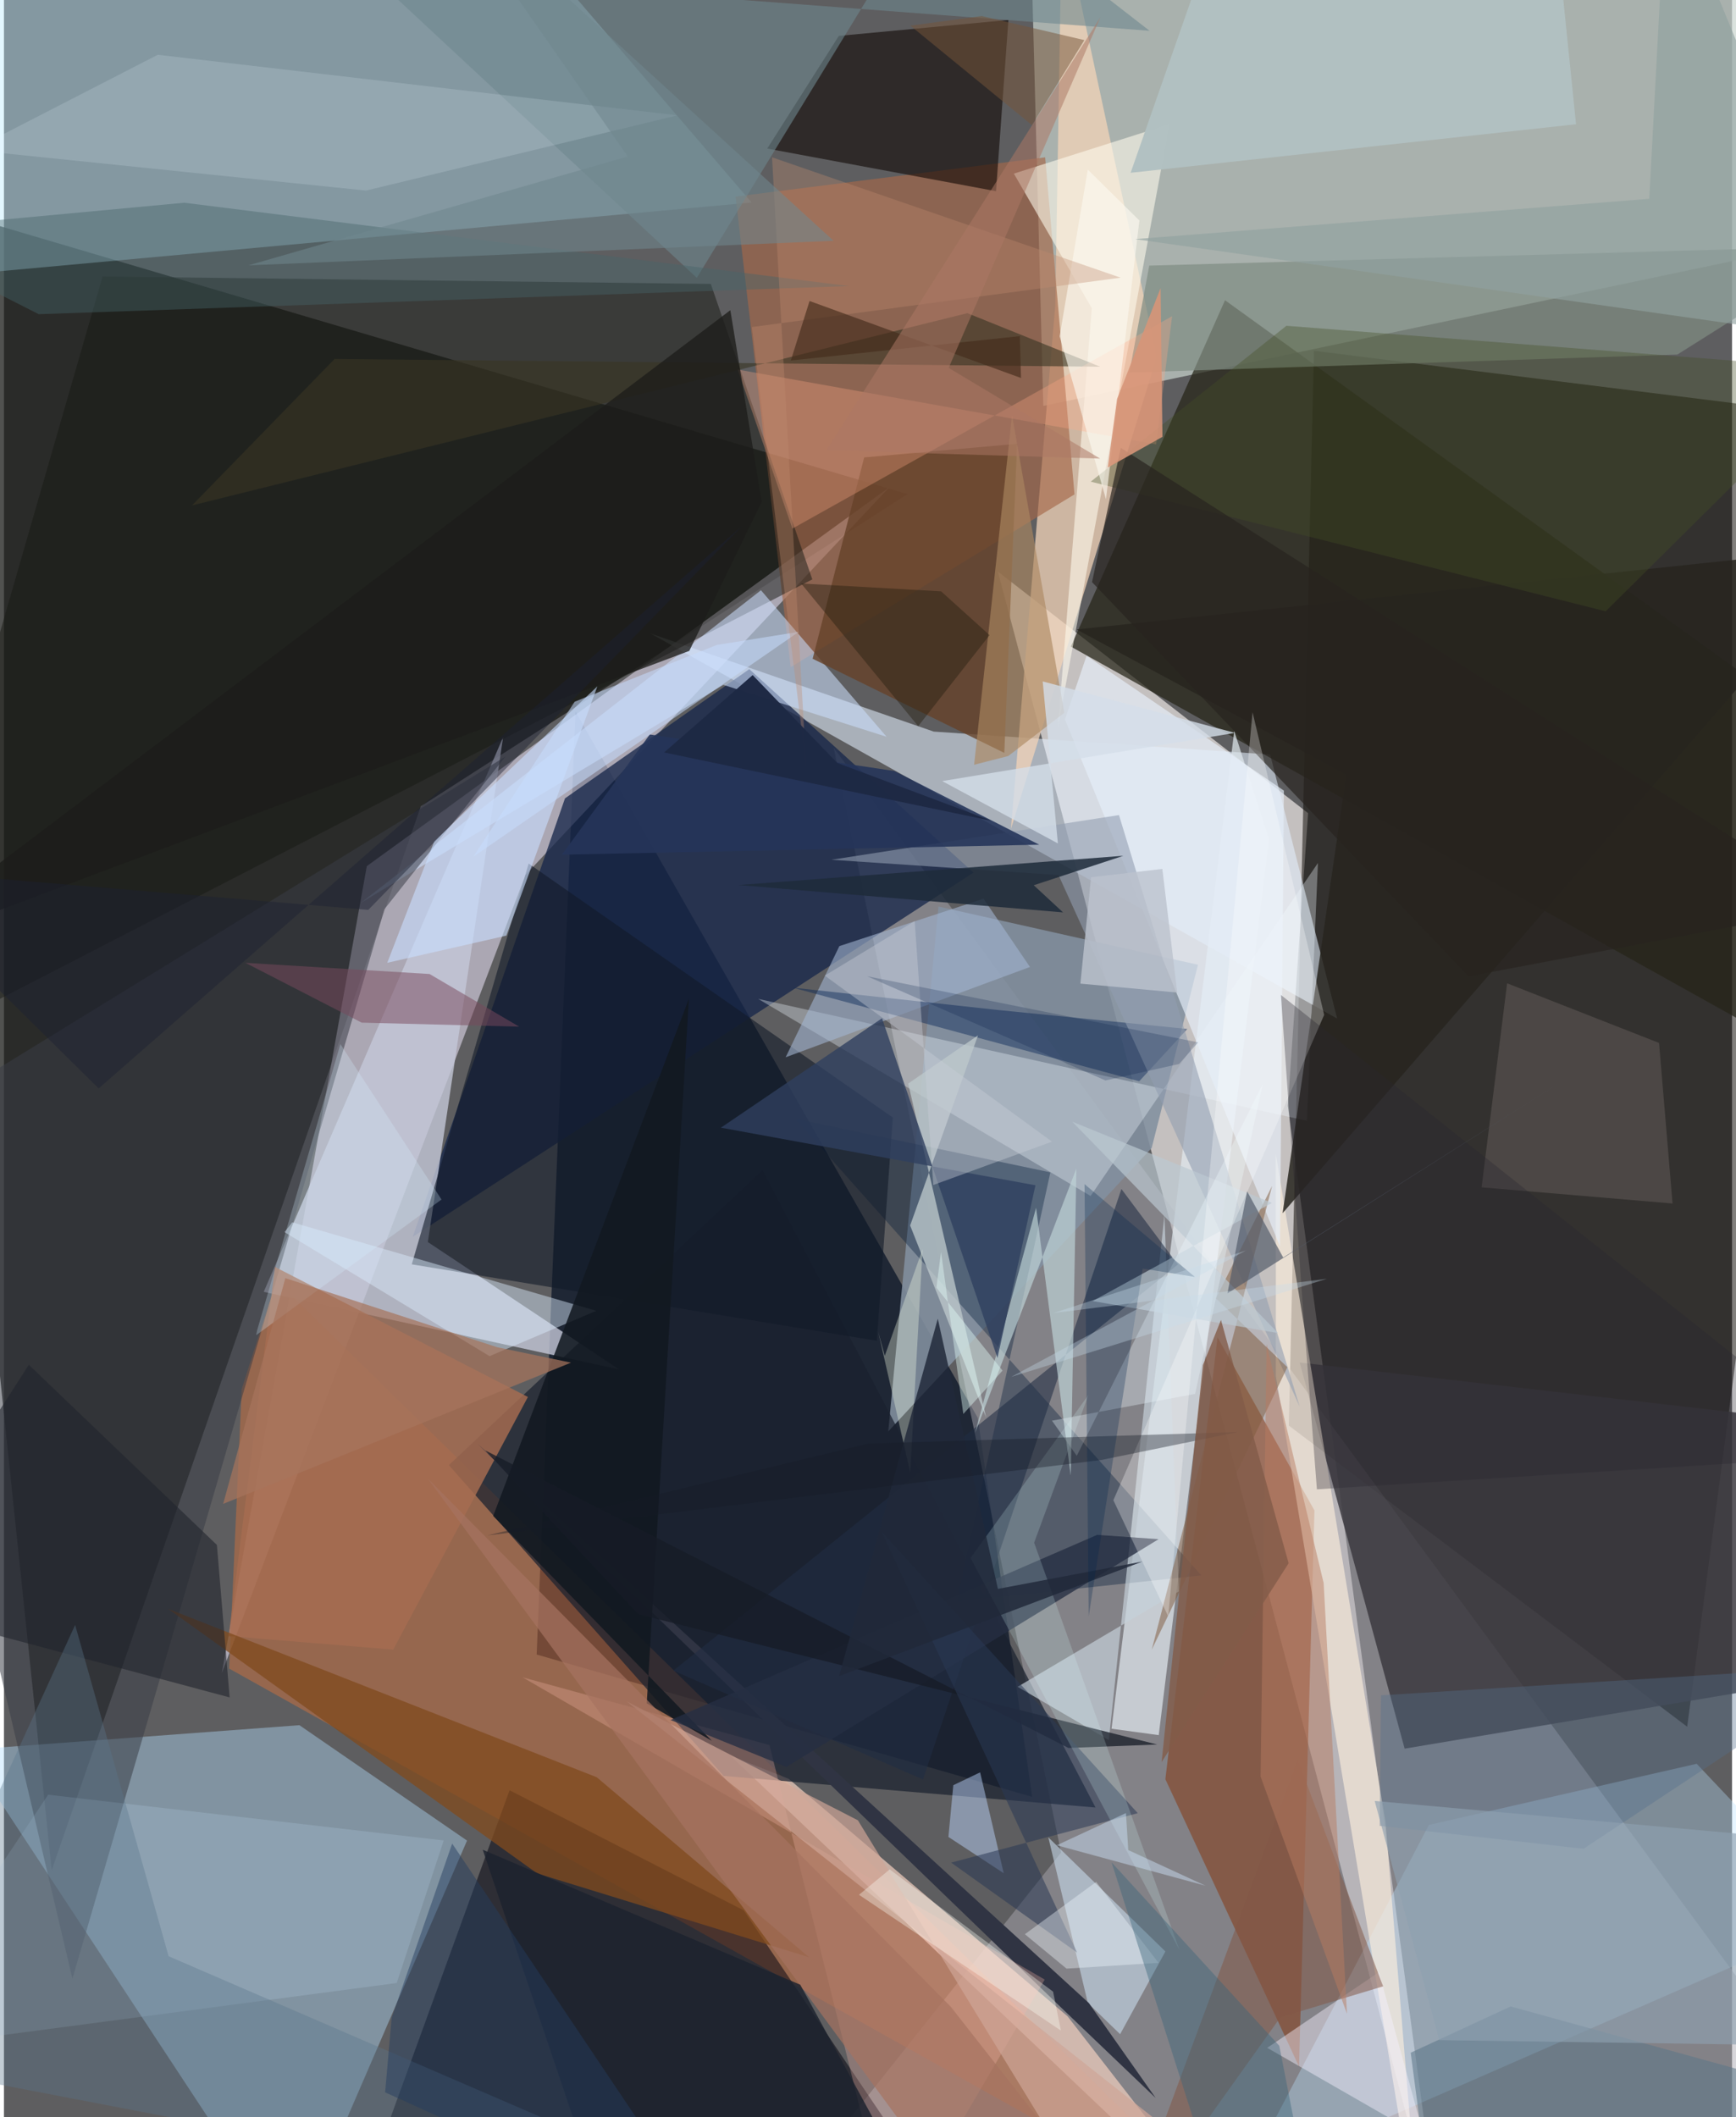 <svg xmlns="http://www.w3.org/2000/svg" width="228" height="278" viewBox="0 0 836 1024"><path fill="#5e5e60" d="M0 0h836v1024H0z"/><path fill="#e5e0df" fill-opacity=".749" d="M621.112 534.825L695.158 1086 480.835 276.433l150.064 116.855z"/><path fill="#191b18" fill-opacity=".757" d="M437.092 238.992l-235.43 150.987L23.095 904.495-62 91.648z"/><path fill="#cad6ce" fill-opacity=".698" d="M496.964-23.811L897.704-62 898 113.27l-395.208 83.062z"/><path fill="#0a0600" fill-opacity=".514" d="M898 202.635l-264.283-32.968-12.137 519.834 192.726 145.663z"/><path fill="#040f23" fill-opacity=".694" d="M497.394 869.05l-239.68-68.806 18.793-456.09L471.12 685.786z"/><path fill="#f0e8fe" fill-opacity=".525" d="M175.542 418.914l252.81-183.303-176.045 187.57-146.885 385.932z"/><path fill="#aba8b1" fill-opacity=".482" d="M511.399 896.043L360.445 1086 898 1037.4 401.4 361.624z"/><path fill="#baecfe" fill-opacity=".408" d="M361.691 97.94L-46.78 135.27l23.814-149.73 261.108-31.603z"/><path fill="#b4dfff" fill-opacity=".408" d="M-18.283 846.403L139.385 1086l84.646-195.77-81.097-55.821z"/><path fill="#d7713a" fill-opacity=".459" d="M607.773 1086L108.936 807.02l6.082-135.142 16.738-52.498z"/><path fill="#e4f1ff" fill-opacity=".557" d="M449.796 353.846l-136.9-47.405 332.071 186.223-32.416-127.731z"/><path fill="#00000c" fill-opacity=".506" d="M467.08 1086L357.847 923.957 244.6 865.887l-69.603 191.368z"/><path fill="#172749" fill-opacity=".765" d="M469.04 422.029l-108.47-98.383-89.165 62.497-73.636 212.046z"/><path fill="#c4c8d9" fill-opacity=".788" d="M297.574 662.344l-92.504-61.616 36.408-244.198-115.805 268.294z"/><path fill="#262518" fill-opacity=".725" d="M590.713 145.219l-74.587 167.514L898 525.717l-2.008-160.407z"/><path fill="#f1d3b7" fill-opacity=".753" d="M508.599 147.708l-21.457 253.234 70.584-228.366L511.783-41.35z"/><path fill="#853a15" fill-opacity=".549" d="M587.086 646.783l46.895 83.774-7.459 268.985-64.657-138.989z"/><path fill="#3b383e" fill-opacity=".839" d="M626.821 658.99l245.177 28.112-20.02 129.453-174.367 29.203z"/><path fill="#e1e9ef" fill-opacity=".706" d="M558.65 839.223l-22.832-3.105 59.36-482.52 16.859 52.324z"/><path fill="#a46848" fill-opacity=".651" d="M503.695 76.097L353.926 95.081l26.659 227.604 137.308-83.568z"/><path fill="#bce3ff" fill-opacity=".349" d="M818.894 853.075l70.675 74.74-290.273 126.981 90.034-172.14z"/><path fill="#171913" fill-opacity=".498" d="M341.956 137.332L47.725 133.74-62 514.101l453.06-233.88z"/><path fill="#eeccbd" fill-opacity=".718" d="M599.597 1084.772L351.43 849.168l28.213 11.193L514.519 975.19z"/><path fill="#0d0500" fill-opacity=".576" d="M479.934 92.477l5.984-82.82-82.027 7.7-34.637 54.498z"/><path fill="#8390a0" fill-opacity=".882" d="M427.8 692.338l127.436-137.105 22.403-88.615L452.1 438.464z"/><path fill="#1a212f" fill-opacity=".718" d="M215.224 708.63l151.767-142.66 161.086 308.266-179.897-15.279z"/><path fill="#011a38" fill-opacity=".361" d="M506.223 567.026l-123.334-25.882L579.296 761.97l-118.371 12.588z"/><path fill="#caddfc" fill-opacity=".569" d="M366.213 285.476L172.73 436.627l175.285-105.381 78.966 25.104z"/><path fill="#393d46" fill-opacity=".533" d="M-62 553.218l95.117 403.813 150.928-517.286L242.6 365.93z"/><path fill="#f0f9ff" fill-opacity=".337" d="M630.326 542.101l-265.463-58.984 160.832 95.336 109.97-161.048z"/><path fill="#808c82" fill-opacity=".714" d="M892.89 118.997l-83.34 52.487-265.084 8.697 9.594-51.716z"/><path fill="#66422a" fill-opacity=".804" d="M483.943 364.161l-92.724-45.547 24.931-97.383 73.971-6.574z"/><path fill="#111a29" fill-opacity=".6" d="M197.291 611.513l224.989 36.992 7.726-107.99L253.827 417.68z"/><path fill="#c9dbed" fill-opacity=".592" d="M539.97 983.863l21.905-40.011-56.64-55.188 19.11 80.08z"/><path fill="#fef0de" fill-opacity=".612" d="M668.331 881.18l-53.023-323.047.002 107.459L685.19 1086z"/><path fill="#a66d51" fill-opacity=".831" d="M253.47 675.659l-122.327-62.865-22.453 178.53 79.62 6.533z"/><path fill="#fffbed" fill-opacity=".576" d="M509.876 351.608l16.393-202.54-37.707-65.095 75.28-23.912z"/><path fill="#303443" d="M513.343 972.83l43.807 41.878-32.304-45.915-295.697-270.44z"/><path fill="#a3b5d2" fill-opacity=".592" d="M378.16 511.368l25.986-53.766 69.751-22.928 22.454 33.012z"/><path fill="#f4b4a9" fill-opacity=".294" d="M250.871 811.248l252.62 146.203-73.587 125.725-59.565-239.155z"/><path fill="#c5d0d9" fill-opacity=".69" d="M534.521 841.619l-44.148-25.765 78.005-46.155-6.976-181.995z"/><path fill="#804b1e" fill-opacity=".757" d="M389.476 946.64l-102.689-87.043-207.43-81.487L257.99 906.13z"/><path fill="#e5eff9" fill-opacity=".671" d="M513.281 347.978L617.307 602.92l1.89-220.526-95.472-65.189z"/><path fill="#032254" fill-opacity=".424" d="M549.202 522.982l23.284-25.3-91.639-9.185-99.402-10.84z"/><path fill="#212d44" fill-opacity=".569" d="M567.884 611.615l-27.292-36.548-96.007 285.608-120.775-52.63z"/><path fill="#cbe8ff" fill-opacity=".169" d="M190.005 959.112l22.746-68.95-191.366-22.117L-62 992.431z"/><path fill="#bdc8cb" fill-opacity=".773" d="M471.211 500.778l-32.825 91.942 36.79 92.962-37.746-161.589z"/><path fill="#c8deff" fill-opacity=".608" d="M243.04 452.528l44.025-120.553-78.89 74.902-22.745 58.79z"/><path fill="#5b5452" fill-opacity=".643" d="M807.211 582.082l-92.373-7.809 12.35-98.674 73.499 28.842z"/><path fill="#919db1" fill-opacity=".584" d="M626.855 680.379l-116.688-257.15-109.86-7.39 139.105-21.616z"/><path fill="#6f888f" fill-opacity=".592" d="M455.206-62L335.188 134.38 176.043-13.723l378.172 28.62z"/><path fill="#daecfc" fill-opacity=".459" d="M234.925 655.925l-99.196-59.983 3.726-4.75L286.57 633.99z"/><path fill="#bfd4d8" fill-opacity=".663" d="M469.818 692.976l29.494-108.836 16.77 129.536 2.735-148.503z"/><path fill="#f7f2ff" fill-opacity=".443" d="M665.174 953.861l33.241 121.118L777.578 1086l-166.443-95.535z"/><path fill="#121820" fill-opacity=".875" d="M342.462 841.982L236.676 733.225l94.691-250.206-20.404 340.824z"/><path fill="#393523" fill-opacity=".608" d="M466.057 151.465L90.987 244.45l68.977-70.849 370.363 3.767z"/><path fill="#ab8860" fill-opacity=".635" d="M469.33 369.896l16.519-4.235 27.138-20.9-25.308-143.892z"/><path fill="#805b3f" fill-opacity=".518" d="M620.874 661.28l-34.538-33.293 27.167-54.41-58.238 224.317z"/><path fill="#1e2b3a" fill-opacity=".851" d="M512.368 441.298l-14.184-13.134 43.34-14.247-186.15 14.144z"/><path fill="#bbd5fd" fill-opacity=".471" d="M459.268 863.437l12.97-6.213 11.417 48.778-26.75-17.535z"/><path fill="#825746" fill-opacity=".533" d="M625.907 851.318l-86.36 233.602 77.972-109.236 49.687-14.966z"/><path fill="#47646a" fill-opacity=".42" d="M16.823 151.968L-62 111.964 87.234 98.053l321.513 40.311z"/><path fill="#27251f" fill-opacity=".851" d="M898 264.356L518.915 304.45l130.493 70.238-30.844 212.088z"/><path fill="#ffa884" fill-opacity=".31" d="M381.414 255.667l183.703-102.733-7.72 61.99-202.45-36.182z"/><path fill="#e6f7ff" fill-opacity=".165" d="M74.413 26.494l251.36 29.309-150.624 36.37-190.378-19.591z"/><path fill="#2f405f" fill-opacity=".792" d="M424.779 492.503l55.847 164.294 18.379-83.518-152.153-27.865z"/><path fill="#20252d" fill-opacity=".592" d="M109.183 820.981L-62 775.174l74.029-115.08 90.983 87.13z"/><path fill="#bcc9d1" fill-opacity=".682" d="M616.444 644.788l-89.79-15.51 86.76-47.472-96.603-39.28z"/><path fill="#f7ffe8" fill-opacity=".333" d="M444.399 604.162l-5.971 108.016-15.465-67.963 3.158 11.557z"/><path fill="#262f43" fill-opacity=".784" d="M378.482 854.6l-55.973-22.691 206.364-89.554 29.69 2.1z"/><path fill="#b1c0c1" fill-opacity=".992" d="M596.007-62L754.312-.676l6.219 60.77-215.483 23.479z"/><path fill="#794a5d" fill-opacity=".506" d="M205.892 471.088l43.346 25.47-76.203-1.948-56.24-28.928z"/><path fill="#5a758b" fill-opacity=".369" d="M-62 996.75L403.384 1086 79.662 946.17 34.437 785.916z"/><path fill="#cea596" fill-opacity=".698" d="M523.063 1059.969l42.655-28.06L301.22 822.892l111.89 57.526z"/><path fill="#455027" fill-opacity=".357" d="M620.413 157.57l272.376 21.252-117.928 116.846-249.097-62.715z"/><path fill="#d4dee9" fill-opacity=".792" d="M453.891 377.786l141.687-23.313-93.063-24.902 7.34 78.363z"/><path fill="#a67361" fill-opacity=".698" d="M467.538 1072.254l-262.5-357.152L458.144 970.7l77.647 99.064z"/><path fill="#5c7687" fill-opacity=".561" d="M692.817 1086l199.945-70.3-163.842-45.247-48.375 22.375z"/><path fill="#fcf9f0" fill-opacity=".635" d="M524.341 82.055l-13.632 80.61 22.422 78.817 16.166-134.827z"/><path fill="#161b26" fill-opacity=".745" d="M557.923 843.76l-251.062-63-73.942-79.208L514.95 845.43z"/><path fill="#293854" fill-opacity=".537" d="M548.51 876.97L424.584 740.797l94.638 203.635-61.01-43.552z"/><path fill="#25355a" fill-opacity=".894" d="M500.824 408.55l-70.053-35.643-118.338-17.663-42.522 58.145z"/><path fill="#deffff" fill-opacity=".188" d="M467.618 753.53l100.978 189.445-70.223-196.833 26.286-71.473z"/><path fill="#53708d" fill-opacity=".373" d="M665.549 883.1l98.611 11.073 133.84-88.6-231.837 14.407z"/><path fill="#f3fbff" fill-opacity=".376" d="M493.894 935.511l20.14 16.643 44.507-2.815-30.158-39.121z"/><path fill="#76543a" fill-opacity=".51" d="M473.046 7.77l-34.55 4.63 58.807 48.117 25.365-41.111z"/><path fill="#c8ccd7" fill-opacity=".412" d="M449.593 573.141l57.401-20.969-109.916-80.306 43.5-26.373z"/><path fill="#c7dcfe" fill-opacity=".549" d="M384.502 305.601L227.047 414.38l49.067-74.99 68.79-27.454z"/><path fill="#b77c61" fill-opacity=".49" d="M607.918 859.263l41.805 114.728-11.3-208.356-27.61-115.615z"/><path fill="#212939" fill-opacity=".839" d="M550.785 755.258l-69.935 13.235-29.09-130.686-47.736 172.874z"/><path fill="#90a1a0" fill-opacity=".639" d="M547.197 115.655L898 165.382 804.369-62l-8.417 158.156z"/><path fill="#3c657a" fill-opacity=".427" d="M628.679 1049.417l-11.7-59.938-81.156-88.744 58.105 182.424z"/><path fill="#1d1d1a" fill-opacity=".78" d="M351.406 150.03l15.165 92.728-35.019 72.053L-62 462.697z"/><path fill="#edfbff" fill-opacity=".329" d="M519.002 704.118l89.95-179.754-32.704 149.812-69.24 12.96z"/><path fill="#1d232f" fill-opacity=".843" d="M385.235 959.944l-153.616-65.291L296.165 1086l153.773-7.43z"/><path fill="#27241f" fill-opacity=".69" d="M708.519 472.2l-182.15-190.653 13.91-64.95L888.417 438.33z"/><path fill="#fff" fill-opacity=".29" d="M604.036 344.476l34.637 146.379-101.97 234.753 26.518 56.136z"/><path fill="#bf8d70" fill-opacity=".345" d="M540.202 134.3L371.58 76.081l16.5 294.643-26.269-212.538z"/><path fill="#fcfff6" fill-opacity=".349" d="M428.504 904.158l79.036 59.137 3.789 18.819-97.692-65.673z"/><path fill="#282630" fill-opacity=".325" d="M635.166 720.332l-6.981-90.801-10.447-148.326L898 703.97z"/><path fill="#151c27" fill-opacity=".38" d="M530.878 706.137l-296.956 36.487 184.358-44.427 178.718-5.575z"/><path fill="#241c0e" fill-opacity=".427" d="M442.268 351.23l-56.621-69.03 67.72 3.812 23.444 21.18z"/><path fill="#cee3f8" fill-opacity=".459" d="M543.911 894.812l-1.122-17.897-33.464 15.578 71.914 19.547z"/><path fill="#515b69" fill-opacity=".678" d="M601.418 576.208l-9.537 49.352 162.555-103.029-135.573 85.673z"/><path fill="#00254b" fill-opacity=".282" d="M524.76 781.745l-2.004-209.018 53.34 44.859-25.216-4.014z"/><path fill="#825b49" fill-opacity=".8" d="M588.762 638.412l32.73 117.676-61.453 96.17 19.97-192.011z"/><path fill="#d6f1ff" fill-opacity=".259" d="M122.007 645.787l89.675-65.615-48.932-75.179-40.26 138.385z"/><path fill="#1b2132" fill-opacity=".447" d="M357.218 254.266l-180.974 185.82L-62 420.074 45.817 526.42z"/><path fill="#442c1b" fill-opacity=".647" d="M389.73 145.581l102.3 37.251-.599-20.262-110.77 11.788z"/><path fill="#1e2944" fill-opacity=".988" d="M477.786 397.009l-158.403-33.08 42.82-37.412 40.882 42.458z"/><path fill="#70878f" fill-opacity=".557" d="M301.78 75.684L118.275 128.33l283.078-11.863L205.88-62z"/><path fill="#233d5e" fill-opacity=".467" d="M347.377 1086L216.84 891.675l-29.294 84.287-3.143 36.03z"/><path fill="#ad7865" fill-opacity=".529" d="M457.014 177.932l73.264 43.868-132.402-4.017L530.433 8.323z"/><path fill="#bcc2cd" fill-opacity=".808" d="M520.746 475.743l5.157-51.45 34.493-4.025 7.212 59.803z"/><path fill="#011a43" fill-opacity=".216" d="M568.509 514.601l9.201-10.434-160.167-32.002 115.332 50.412z"/><path fill="#8ea0b0" fill-opacity=".643" d="M694.388 986.742l-31.277-115.691L898 892.193l-59.168 96.626z"/><path fill="#a7755d" fill-opacity=".714" d="M274.318 659.062l-35.665-7.443-102.517-33.426-30.096 109.185z"/><path fill="#e4fffb" fill-opacity=".408" d="M464.108 683.897l18.973-20.996-31.99-40.09 2.239-17.28z"/><path fill="#c7ddea" fill-opacity=".341" d="M507.663 635.078l132.359-16.575-152.725 47.443 113.562-61.134z"/><path fill="#d69578" fill-opacity=".894" d="M538.507 192.905l21.033-53.543.904 71.915-26.464 14.877z"/></svg>